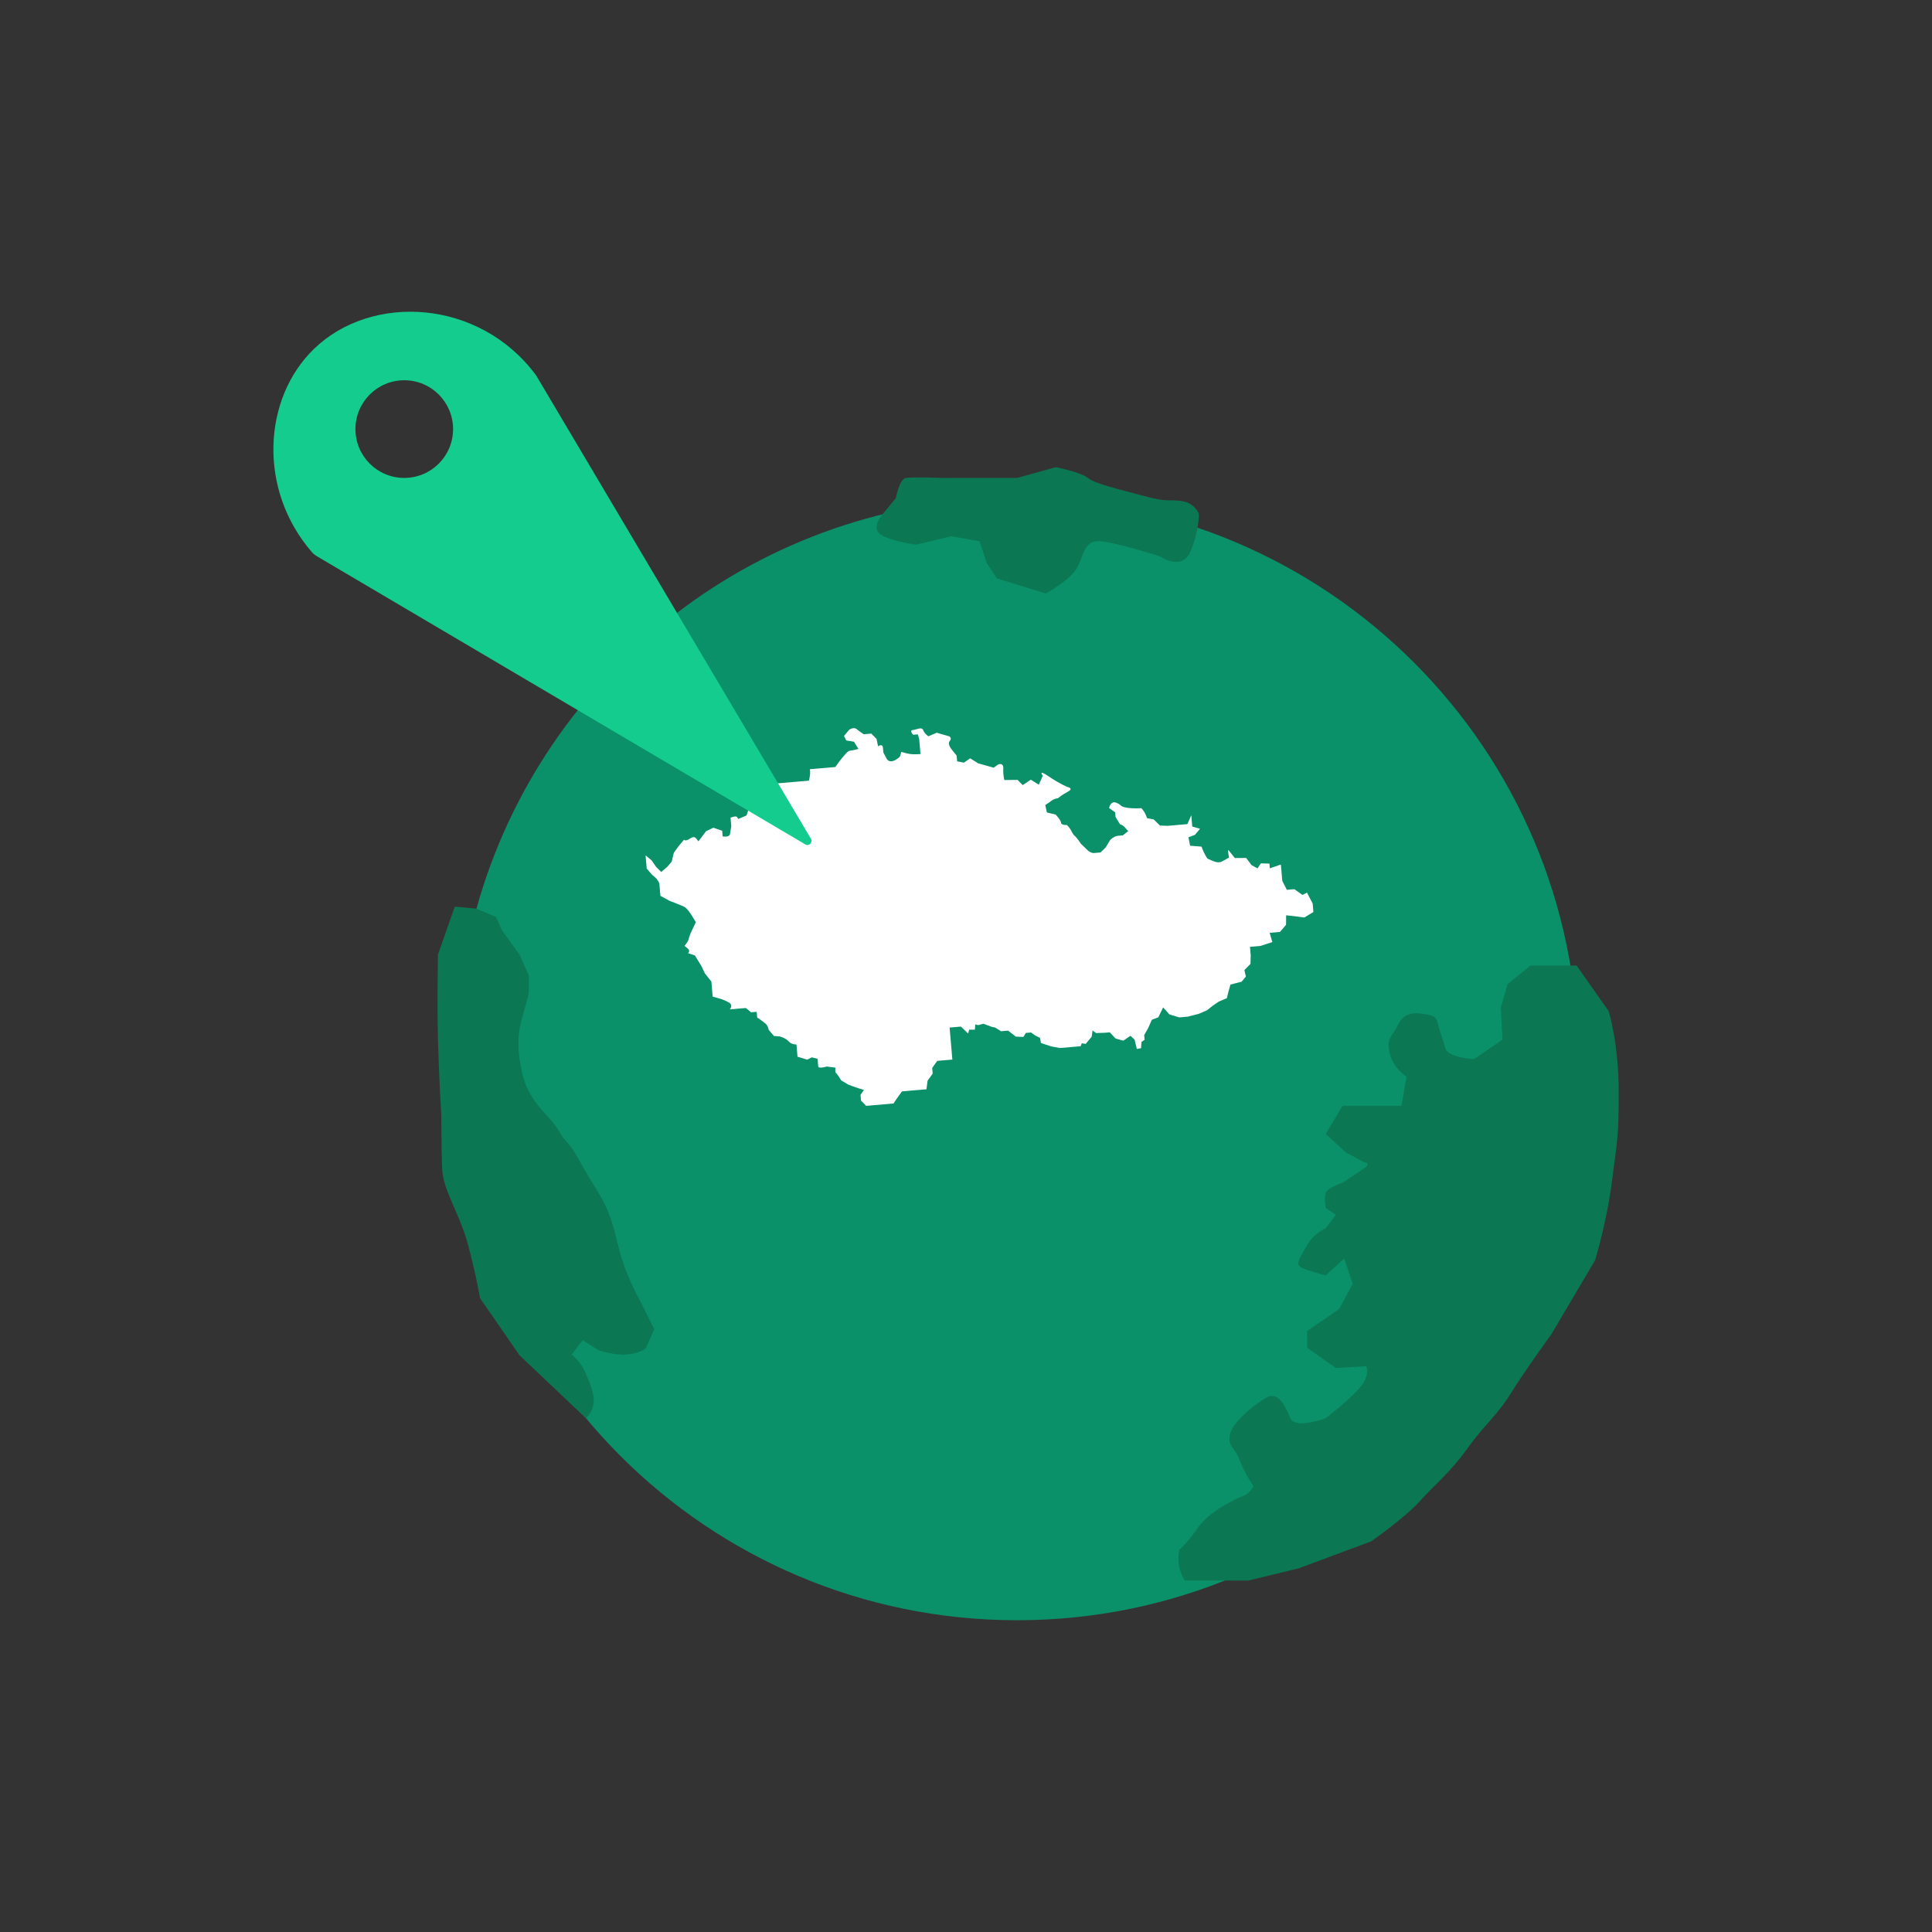 <?xml version="1.0" encoding="UTF-8"?>
<svg id="Umístění" xmlns="http://www.w3.org/2000/svg" viewBox="0 0 1500 1500">
  <rect x="0" y="0" width="1500" height="1500" fill="#333333" stroke="none"/>
  <defs>
    <style>
      .cls-1 {
        fill: #fff;
      }

      .cls-1, .cls-2, .cls-3, .cls-4 {
        stroke-width: 0px;
      }

      .cls-2 {
        fill: #15cc8f;
      }

      .cls-3 {
        fill: #0a9169;
      }

      .cls-4 {
        fill: #0b7753;
      }
    </style>
  </defs>
  <g id="Earth">
    <path class="cls-3" d="M354.07,822.34c0-40.48,5.52-79.67,15.85-116.86,51.07-183.84,219.66-318.77,419.77-318.77,240.59,0,435.62,195.03,435.62,435.62s-195.03,435.62-435.62,435.62-435.62-195.03-435.62-435.62Z"/>
    <path class="cls-1" d="M751.68,802.45l-5.62-5.41-5.12.44-3.66.31.5,5.85.63,7.31.56,6.58.44,5.12-5.85.5-5.85.5-3.95,5.49.38,4.39-3.95,5.49-.9,6.7-7.31.63-7.31.63-4.39.38-3.95,5.49-2.61,3.91-4.39.38-12.43,1.06-4.39.38-4.03-4.07-.38-4.39,2.61-3.91c-6.04-1.69-12.13-4.12-12.13-4.12l-5.43-3.22s-3.43-5.6-4.19-5.9-.34-4.02-.34-4.02l-6.7-.9s-6.45,2.03-6.64-.17l-.5-5.85-4.51-1.09-3.53,1.78-7.56-2.3c-.44-5.12-.81-9.5-.81-9.5,0,0-3.66.31-6.1-2.42-2.44-2.74-6.95-3.82-6.95-3.82l-4.45-.36-4.09-4.8s-.25-2.92-2.63-4.93-6.29-4.62-6.29-4.62l-.38-4.39-4.39.38-3.97-3.34-5.12.44-3.66.31-3.66.31s2.67-3.17-.44-5.12-6.89-3.09-6.89-3.09l-6.04-1.69-.44-5.12-.56-6.58-4.95-6.2-2.69-5.66-5.14-8.4-5.31-1.75s2.07-1.65-.31-3.66l-2.38-2.01,2.62-3.74,1.74-5.47,4.37-9.21-3.43-5.6s-.86-1.4-2.51-3.47c-1.65-2.07-2.44-2.74-5.49-3.95s-9.15-3.63-9.15-3.63l-6.95-3.82-.31-3.66-.5-5.85s-.98-2.86-3.36-4.87l-2.38-2.01-4.09-4.8-.5-5.85-.38-4.39,4.76,4.01,3.36,4.87,4.03,4.07,4.8-4.09,3.34-3.97,1.63-6.77,3.28-4.7,4.68-5.56s.86,1.4,3.66-.31c2.8-1.71,4.2-2.57,5.85-.5l1.65,2.07,5.95-7.87,5.66-2.69,6.83,2.36.38,4.39s5.24,1.02,5.72-1.96l.96-5.97-.56-6.58s4.26-1.84,5.12-.44l.86,1.4,6.4-2.68,2.35-6.91,5.12-.44,1.02-5.24s.71-8.9,3.22-5.43l2.51,3.47,5.97.96,1.68-6.2,1.77-5.15,12.43-1.06,6.58-.56,5.85-.5s1.09-4.51.9-6.7l-.19-2.19,12.43-1.06,7.31-.63s3.28-4.7,5.95-7.87c2.67-3.17,4.01-4.76,6.2-4.95s5.79-1.23,5.79-1.23l-3.43-5.6-5.97-.96-1.78-3.53,4.01-4.76s3.47-2.51,5.85-.5,5.49,3.95,5.49,3.95l5.85-.5,4.03,4.07,1.23,5.79s3.47-2.51,3.78,1.15l.31,3.66,2.63,4.93s.92,2.13,3.84,1.88,6.33-3.49,6.33-3.49l1.15-3.78s3.78,1.15,6.77,1.63c2.99.48,8.1.04,8.1.04l-.69-8.04-.31-3.66-1.04-3.59-3.66.31s-3.24-3.4-.31-3.66,7.12-2.82,8.1.04,4.09,4.8,4.09,4.8l6.39-2.76,9.82,2.84s2.32,1.27.31,3.66c-2.01,2.38,1.54,6.5,1.54,6.5l3.85,4.83.38,4.39,5.24,1.02,4.87-3.36,6.22,3.89,12.07,3.38,3.47-2.51s4.26-1.84,3.97,3.34c-.29,5.18.83,8.77.83,8.77l10.21-.14,4.03,4.07,6.27-4.22,6.22,3.89,3.09-6.89s-4.16-5.54,4.45.36c8.6,5.89,14.7,8.31,14.7,8.31,0,0,5.24,1.02.31,3.66-4.93,2.63-7.67,5.07-7.67,5.07,0,0-2.92.25-4.99,1.9s-4.87,3.36-4.87,3.36l1.23,5.79,6.77,1.63s4.03,4.07,4.22,6.27,4.57,1.82,4.57,1.82c4.03,4.07,3.65,6.31,5.95,8.33s4.87,6.21,4.87,6.21l5.62,5.41s2.38,2.01,4.57,1.82l5.12-.44,4.07-4.03,3.22-5.43s2.67-3.17,6.33-3.49l3.66-.31,4.14-3.3s-3.3-4.14-4.82-4.74l-1.52-.61-3.43-5.6-.31-3.66-4.7-3.28s.96-5.97,5.54-4.16c4.57,1.82,2.44,2.74,7.69,3.76s11.82.46,11.82.46c3.24,3.4,4.34,7.73,4.34,7.73l5.24,1.02,4.82,4.74,5.91.23s5.85-.5,8.77-.75c2.92-.25,6.58-.56,6.58-.56l3.09-6.89.75,8.77,6.04,1.69-4.01,4.76-4.99,1.9,1.29,6.52,8.9.71c1.96,5.72,4.47,9.19,4.47,9.19,0,0,6.16,3.15,8.35,2.97l2.19-.19,6.33-3.49s-1.23-5.79-.5-5.85l4.95,6.2,8.84-.02,4.16,5.54,4.64,2.55,2.61-3.91,6.64.17.31,3.66,8.58-2.94.44,5.12.65,7.55,3.54,6.98,5.85-.5,6.27,4.46,3.53-1.78,4.41,8.46.56,6.58-7,4.28-6.7-.9-7.44-.84-.1,7.37-4.68,5.56-8.04.69,2.09,7.19-9.32,3.01-8.04.69.56,6.58-.17,6.64-4.74,4.82,1.17,5.05-3.34,3.97-8.65,2.21-1.69,6.04-1.09,4.51-6.39,2.76-4.87,3.36-4.14,3.3-6.39,2.76-8.65,2.21-6.58.56-7.56-2.3-4.89-5.47-3.76,7.69-4.99,1.9-3.09,6.89-2.88,5.03.31,3.66-2.43,1.68-.32,4.81-3.26.65-1.72-7.22-3.21-3.04-5.57,3.79-6.04-1.69-4.46-4.77-3.66.31-6.98.23-2.75-1.97-.69,4.85-4.68,5.56-2.99-.48-.91,2.29-4.39.38-11.7,1-6.74-1.26-7.96-2.63-.71-3.99-3.84-1.88-3.14-2.31-4.02.34-1.94,3.11-5.91-.23-5.92-4.65-5.48.47-4.72-2.91-2.57-.52-6.46-2.39-3.96,1.08-2.26-.54-.39,4.08h-4.42s-.85,3.03-.85,3.03Z"/>
    <path class="cls-4" d="M389.68,722.23c1.96,2.61,13.73,18.95,13.73,18.95l7.19,16.34v13.73l-5.88,21.57s-3.92,12.42-1.31,29.41c2.61,16.99,5.23,22.22,10.46,30.72,5.23,8.5,15.03,16.34,20.26,25.49,5.23,9.15,7.84,7.84,16.99,24.84,9.15,16.99,16.34,25.49,20.92,37.26,4.58,11.76,4.58,13.73,9.15,31.37,4.58,17.65,15.03,36.6,15.03,36.6l11.76,23.53-6.74,15.03s-5.24,3.92-14.94,4.58-21.46-3.27-21.46-3.27l-12.42-7.84-8.5,11.11s6.54,5.23,9.8,12.42c3.27,7.19,7.84,16.99,7.19,24.84-.65,7.84-6,12.19-6,12.19l-51.51-48.79-30.72-44.45s-3.27-19.61-9.8-43.14c-6.54-23.53-18.95-40.52-19.61-57.52-.65-16.99-.65-41.18-.65-41.18,0,0-1.96-32.68-2.61-59.48-.65-26.8,0-65.36,0-65.36l13.07-37.26,16.84,1.56,15.19,6.47,4.58,10.28Z"/>
    <path class="cls-4" d="M1212.29,749.68h-24.02l-17.81,14.38-5.23,18.3,1.31,24.84-22.22,15.14c-10.46-.76-20.92-3.38-22.22-8.61-1.31-5.23-3.92-11.76-5.23-16.99s-1.31-7.84-9.15-9.15-16.99-2.61-22.22,7.84-9.15,10.46-6.54,22.22c2.61,11.76,13.07,18.3,13.07,18.3l-3.92,22.61h-45.75l-13.07,21.83,15.69,14.38,14.38,7.73s6.54.11-1.31,5.34c-7.84,5.23-15.69,10.46-15.69,10.46,0,0-11.76,3.92-13.07,7.84-1.31,3.92,0,11.76,0,11.76l7.84,5.23-7.84,10.46s-9.15,3.92-14.38,13.07c-5.23,9.15-9.15,14.38-5.23,16.99,3.92,2.61,19.61,6.54,19.61,6.54l14.38-13.07,6.54,19.61-10.46,19.61-24.84,16.99v13.07l22.22,15.69,23.53-1.31s3.92,6.54-5.23,16.99c-9.15,10.46-26.14,23.3-26.14,23.3,0,0-23.53,8.92-27.45,0-3.92-8.92-9.15-22-19.61-15.46-10.46,6.54-26.14,19.61-27.45,28.76-1.31,9.15,3.92,9.15,7.84,19.61,3.92,10.46,10.46,19.61,10.46,19.61,0,0-1.31,5.23-7.84,7.84-6.54,2.61-26.14,11.76-35.29,24.84-9.15,13.07-14.38,16.99-14.38,16.99,0,0-1.31,6.54,0,13.07,1.31,6.54,4.32,10.81,4.32,10.81h49.28l39.22-9.5,56.21-20.92s26.14-18.3,37.91-31.37c11.76-13.07,23.53-22.22,36.6-40.52,13.07-18.3,23.53-26.14,33.99-43.14,10.46-16.99,31.37-45.75,31.37-45.75l33.99-57.52s9.15-30.07,13.07-61.44c3.92-31.37,5.23-31.37,5.23-69.28s-7.84-62.75-7.84-62.75l-24.84-35.29h-11.76Z"/>
    <path class="cls-4" d="M695.57,386.72l-10.45,12.66s-9.16,10.43-1.31,15.66c7.84,5.23,27.45,7.84,27.45,7.84l27.45-6.54,21.79,3.92,5.66,16.99,7.84,11.79,37.91,11.74s19.61-10.46,24.84-20.92c5.23-10.46,5.23-20.92,18.3-19.61,13.07,1.31,45.75,11.76,45.75,11.76,0,0,16.99,11.76,23.53-3.92,6.54-15.69,6.54-28.76,6.54-28.76,0,0-2.61-9.15-14.38-10.46-11.76-1.31-9.15,1.31-28.76-3.92-19.61-5.23-37.91-9.5-43.14-13.9-5.23-4.4-24.84-8.32-24.84-8.32l-30.07,8.32h-57.52s-23.53-.83-28.76,0c-5.23.83-7.84,15.65-7.84,15.65Z"/>
  </g>
  <path id="Pointer" class="cls-2" d="M629.61,651.2l-212.84-358.88c-.28-.48-.59-.96-.94-1.43-43.8-58.69-127.17-63.43-172.04-20.02-39.8,38.5-43.65,109.39-1.59,157.86,1.04,1.2,2.3,2.2,3.65,3.02l379.4,223.84c2.85,1.69,6.06-1.54,4.37-4.39ZM313.86,371.06c-20.95,0-37.91-16.98-37.91-37.91s16.96-37.93,37.91-37.93,37.91,16.98,37.91,37.93-16.96,37.91-37.91,37.91Z"/>
</svg>